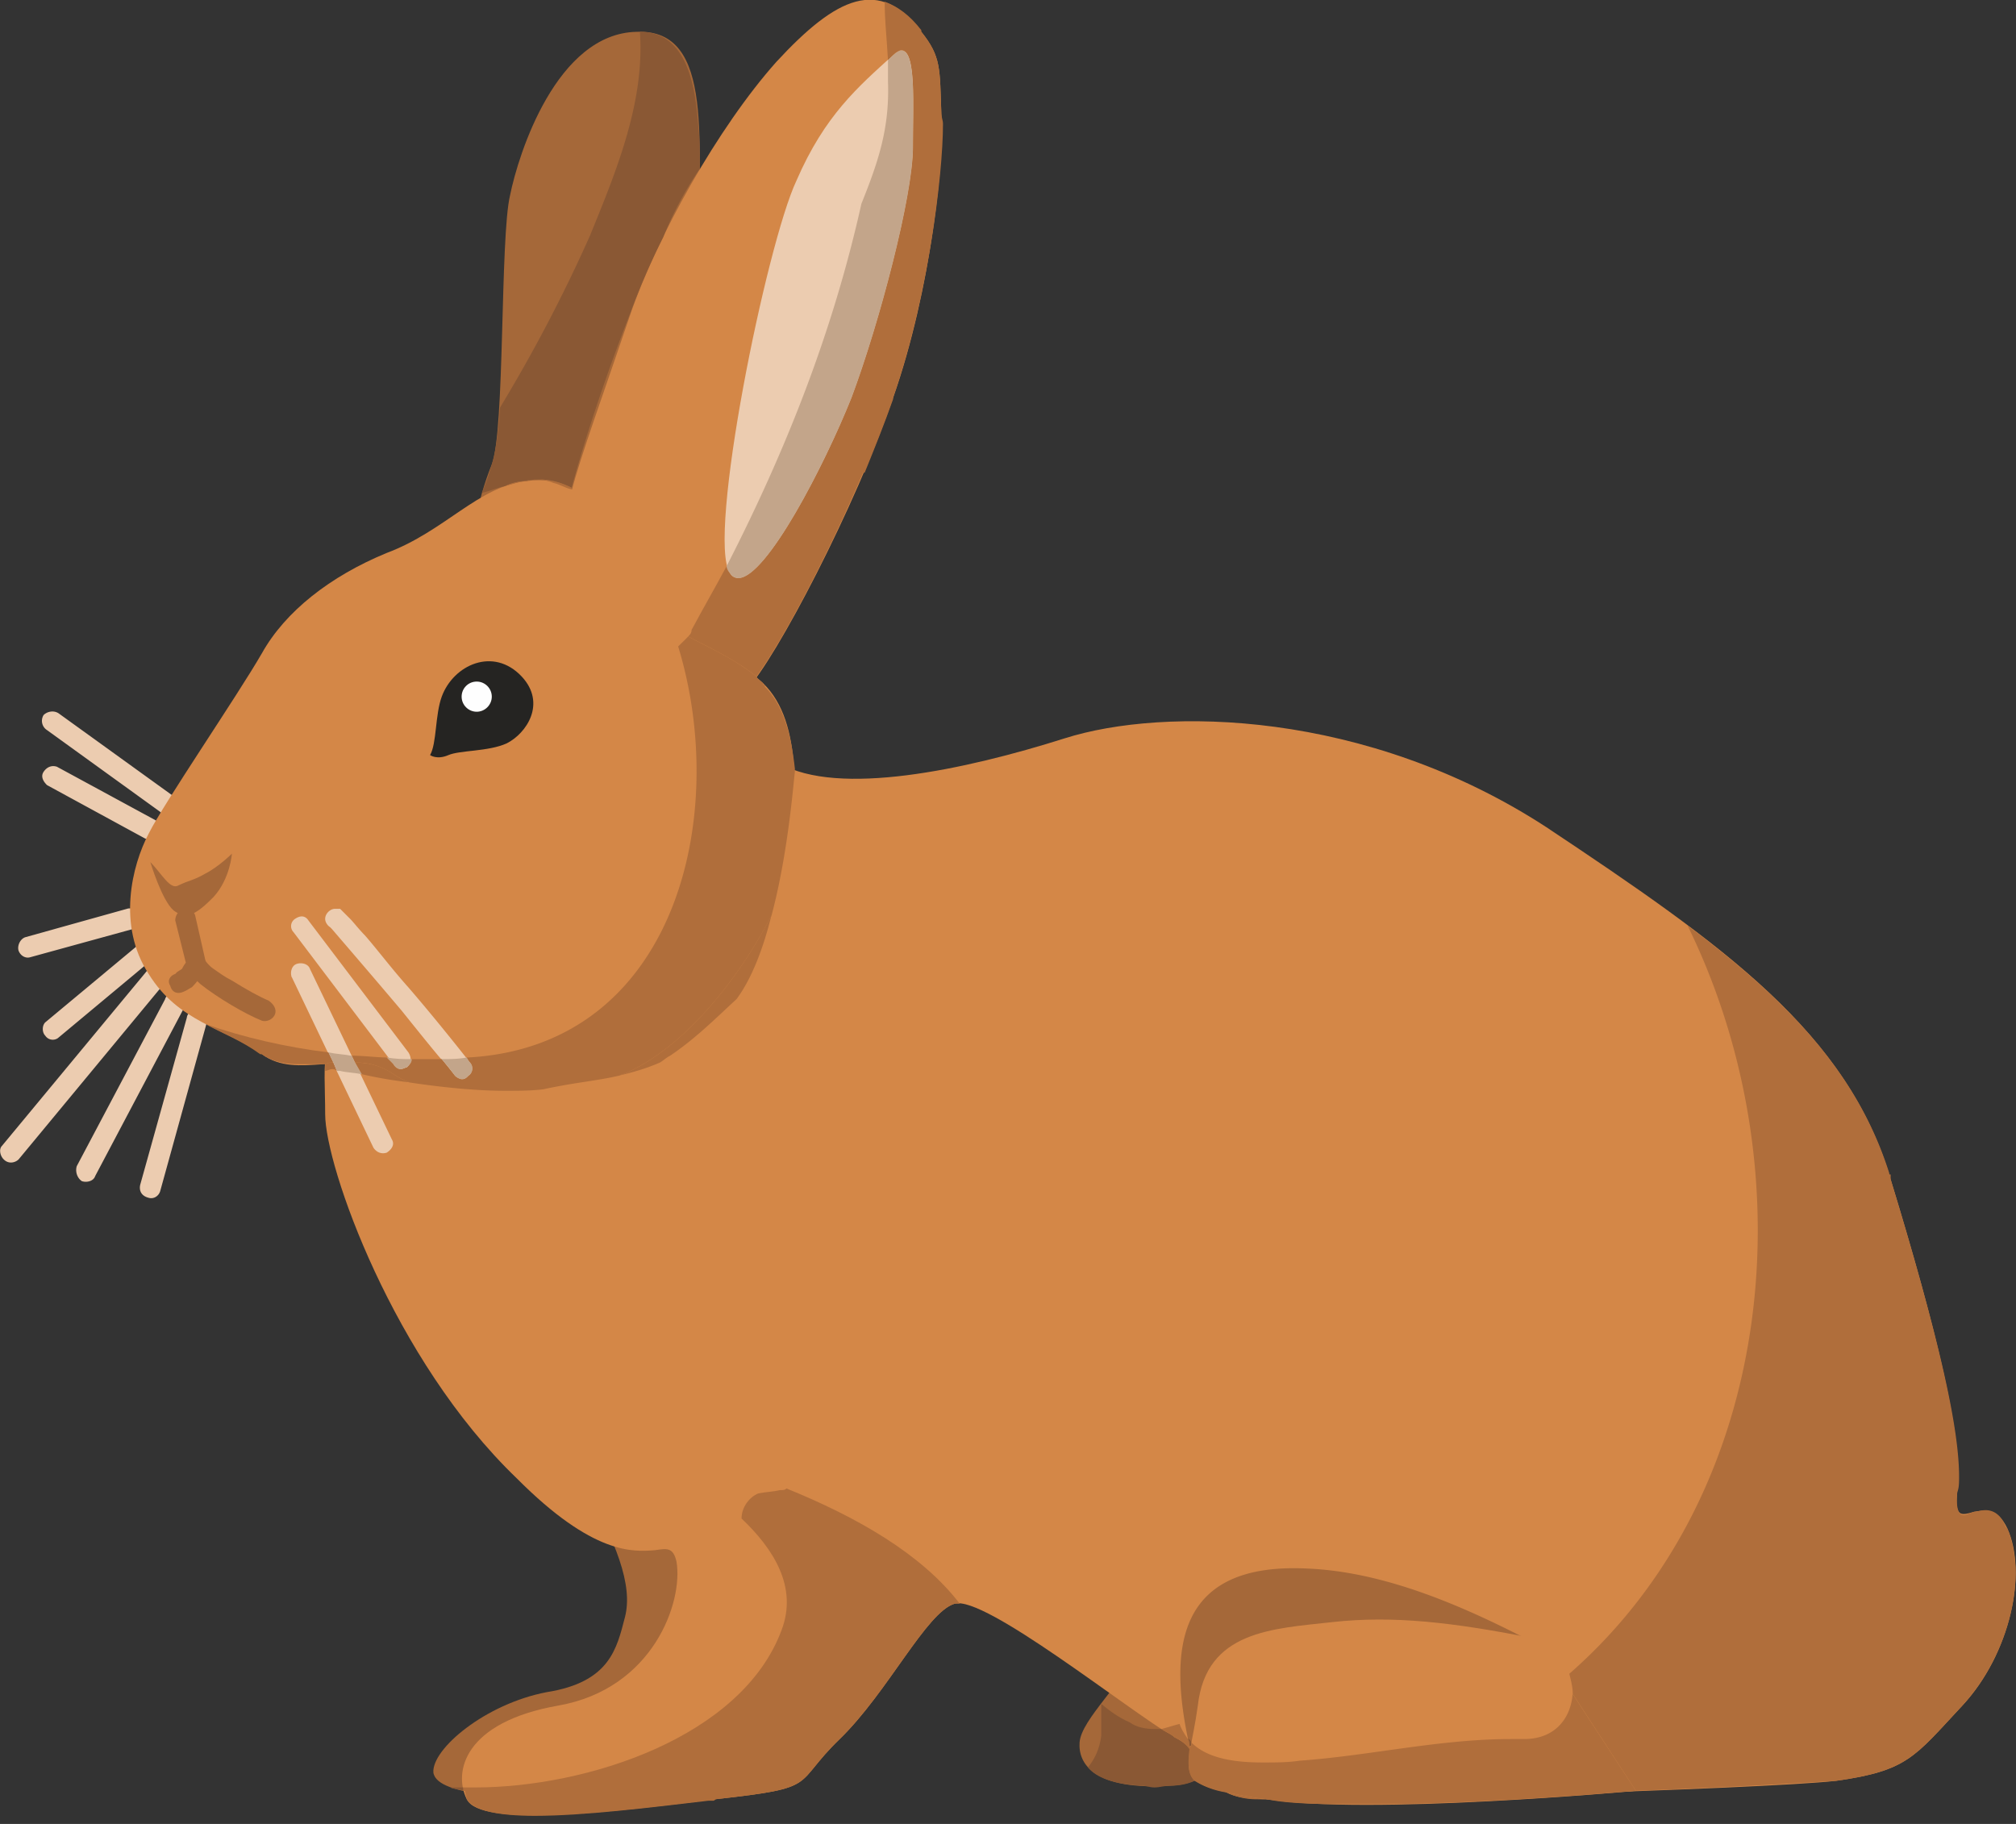 <svg height="133pt" viewBox="0 0 147 133" width="196" xmlns="http://www.w3.org/2000/svg"><rect x="0" y="0" width="147" height="133" fill="#333333" stroke="none"/><path d="m12.54 57.98-8.26-5.96c-.37-.25-.85-.13-1.1.12a.8.8 0 0 0 .25 1.1l8.25 5.96c.25.25.73.25.98-.12.24-.37.12-.85-.12-1.1zm-1.22 1.82-7.17-3.89c-.36-.12-.72 0-.97.37-.24.36 0 .73.25.97l7.16 3.9c.37.12.85 0 1.1-.36.11-.37 0-.86-.37-.98zm-2.06 6.47-7.41 2.07c-.37.12-.6.6-.5.97.13.37.5.6.86.49l7.53-2.07c.37-.12.6-.6.49-.98-.12-.36-.61-.6-.97-.48zm1.21 2.31-7.17 5.97c-.24.24-.24.73 0 .97.25.37.73.37.98.13l7.16-5.97c.36-.24.36-.73.13-1.1a.78.78 0 0 0 -1.1 0zm.97 1.34-11.3 13.64c-.24.25-.12.74.13.98.36.37.85.24 1.09 0l11.3-13.65c.24-.36.24-.85-.12-1.1-.37-.24-.74-.24-1.1.13zm.61 2.92-6.45 12.19c-.12.36 0 .85.37 1.1.36.12.85 0 .97-.37l6.44-12.19a.98.98 0 0 0 -.37-1.09c-.36-.12-.85 0-.97.36zm1.58 1.34-3.4 12.19c-.12.49.12.85.6.97.37.12.74-.12.85-.48l3.4-12.3c.13-.38-.12-.86-.6-.99-.37 0-.73.13-.86.61zm0 0" fill="#ecccb0"/><path d="m51.03 18.64c-.24-7.92 1.22-16.57-4.61-16.32-5.83.12-8.62 8.89-9.23 11.93-.73 3.05-.37 17.18-1.33 19.61-.98 2.44-2.31 7.2 0 7.8 2.3.61 11.65-5.6 12.74-8.53 1.22-2.92 2.43-14.5 2.43-14.5zm-8.73 89.16c2.66 4.63 3.87 7.8 3.27 10.12-.6 2.3-1.1 4.74-5.7 5.47-4.5.86-8.39 4.15-8.27 5.86.25 1.82 6.56 1.82 9.72 1.94 3.27.24 13.11-11.44 12.87-14.13-.36-2.56-11.9-9.26-11.9-9.26zm40.8 12.19c-1.1 2.67-4.25 5.36-4.38 7.06-.12 1.59 1.1 3.53 6.68 3.16 5.46-.23 8.02-8.76 5.46-10.22-2.54-1.46-7.77 0-7.77 0zm0 0" fill="#a56839"/><path d="m67.18 2.32c-3.04-4.03-6.18-2.56-10.56 2.18-4.25 4.76-8.75 12.8-10.69 18.52-1.94 5.73-3.64 10.36-4.25 12.8-.6 2.43 1.1 8.16 2.67 9.74 1.58 1.58 7.9 6.94 10.08 4.75 2.19-2.32 7.9-13.27 10.7-21.32 2.78-7.92 3.75-17.54 3.51-20.7-.12-3.3 0-4.15-1.46-5.97zm0 0" fill="#d48747"/><path d="m65.12 4.02c-2.55 2.31-4.98 4.39-7.04 9.14-2.19 4.63-6.56 26.06-4.86 28.62 1.58 2.44 6.68-7.18 8.87-12.78 2.05-5.48 4.48-14.74 4.48-18.27 0-3.66.37-8.28-1.45-6.7zm0 0" fill="#ecccb0"/><path d="m56.86 55.67c4.25 2.43 13.48.48 20.77-1.83 7.28-2.31 21.98-2.07 35.1 6.46 12.99 8.65 21.98 14.98 25.13 25.7 3.28 10.72 5.35 19.13 4.86 22.78-.24 1.95.37 1.7 1.22 1.46.73-.12 1.7-.36 2.43 1.22 1.46 3.17.24 9.13-3.28 12.91-3.53 3.78-4 4.75-9.23 5.49-5.22.6-37.53 1.57-42.02 1.33-4.5-.12-2.55-2.43-6.2-4.5-3.52-2.08-13.84-10.36-16.03-9.75-2.06.61-4.86 6.45-8.38 9.87-3.52 3.4-1.33 3.53-8.98 4.38-7.78.98-17.25 2.07-18.22 0-.97-1.94-.24-5.6 6.68-6.82s9.11-7.55 8.62-10.48c-.24-1.1-.73-.97-1.58-.85-1.58.12-4.49.37-10.07-5.24-9-8.64-13.97-22.77-13.97-26.55 0-3.77-.6-6.7 2.79-7.43 3.4-.86 30.36-18.15 30.36-18.15zm0 0" fill="#d48747"/><path d="m95.48 125.83c6.44-.6 12.39-1.1 18.34-.12-.12-.24-.25-.6-.37-.85-.12-.61-.24-1.1-.24-1.59a27.73 27.73 0 0 1 -1.21-3.4c-5.34-2.8-11.05-5.25-16.64-5.49-9.6-.49-10.2 5.85-8.63 12.92a45.31 45.31 0 0 1 8.75-1.47zm0 0" fill="#a56839"/><path d="m112 119.5c-6.07-1.22-10.45-1.7-14.82-1.22-4.37.49-9.23.61-9.84 6.1-.73 5.35-2.3 5.71 4.98 6.81 7.29 1.22 26.96-.6 26.96-.6zm-73.6-84.42c-3.52.37-5.95 3.65-10.2 5.24-4.13 1.7-7.4 4.27-9.1 7.31-1.83 3.17-7.17 10.96-8.26 13.16-1.22 2.31-2.31 6.7 0 10.23 2.18 3.53 5.46 3.9 8.25 5.85 1.34.97 2.8.85 4.5.73 1.7-.25 3.4-.37 5.1.73 3.4 2.06 9.95 2.92 16.76 0 6.8-2.93 12.39-13.16 12.39-16.33 0-3.29.84-9.25-2.2-12.18-3.15-2.93-6.67-2.93-8.98-6.33-2.19-3.42-3.03-9.14-8.26-8.41zm0 0" fill="#d48747"/><g fill="#a56839"><path d="m10.96 62.86c.84.85 1.45 2.07 2.06 1.7.73-.36 1.1-.36 1.94-.85.97-.49 1.95-1.46 1.95-1.46s-.12 1.82-1.34 3.16c-1.21 1.22-1.95 1.71-2.91.98-.86-.73-1.7-3.53-1.7-3.53zm0 0"/><path d="m12.78 67.12.85 3.4.73-.11-.61-.5v.13c-.13 0-.36.37-.48.61l-.37.24-.12.13.12.12-.12-.12.12.12-.12-.12c-.37.12-.61.48-.37.85.13.49.49.61.86.49.36-.13.48-.25.72-.37.49-.49.97-1.22.97-1.22l.13-.24-.86-3.78c-.12-.36-.48-.6-.84-.48a.9.9 0 0 0 -.61.85zm0 0"/><path d="m13.75 70.77c.12.37.48.61.85.98 1.21.97 3.28 2.2 4.5 2.68.35.12.84-.12.96-.49s-.12-.73-.48-.98c-.6-.24-1.7-.85-2.67-1.46-.49-.24-.98-.6-1.34-.85-.36-.24-.6-.6-.6-.6-.25-.37-.61-.5-.98-.25-.37.12-.49.6-.24.97zm0 0"/></g><path d="m24.43 67.73v-.73l-.24.6c0 .13.12.13.24.13v-.73l-.24.6.24-.48-.36.49h.12l.24-.49-.36.49.12-.25-.12.25.12-.25-.12.25.12.12c.73.85 3.04 3.53 5.1 5.97.98 1.22 1.95 2.43 2.67 3.29a53 53 0 0 1 1.22 1.46c.25.25.73.37.97 0a.64.64 0 0 0 .12-.97s-2.18-2.8-4.5-5.49c-1.2-1.34-2.3-2.8-3.15-3.77-.48-.49-.85-.98-1.09-1.22l-.37-.37-.36-.36h-.37c-.36 0-.72.36-.72.73 0 .36.36.73.72.73zm-3.03.24 7.29 9.63c.24.36.6.49.97.24.36-.24.36-.73.12-1.1l-7.29-9.62c-.24-.37-.6-.37-.97-.12a.63.63 0 0 0 -.12.97zm-.12 3.29 5.95 12.43c.24.36.61.48.97.36.37-.24.6-.6.37-.97l-5.97-12.43c-.12-.36-.6-.49-.97-.36-.36.12-.49.6-.36.97zm0 0" fill="#ecccb0"/><path d="m31.36 55.06c.49-.85.36-2.92.85-4.26.85-2.32 3.77-3.66 5.83-1.47 1.82 1.95.36 4.15-1.1 4.88-1.33.6-3.4.49-4.24.85-.85.37-1.34 0-1.34 0zm0 0" fill="#252422"/><path d="m35.86 50.8c0 .6-.5 1.1-1.1 1.1-.61 0-1.1-.5-1.1-1.1 0-.61.49-1.1 1.1-1.1.6 0 1.1.49 1.1 1.1zm0 0" fill="#fefefe"/><path d="m51.03 12.3c0-1.1 0-2.2-.12-3.16.12.97.12 2.07.12 3.04zm0 0" fill="#d6d4d2"/><path d="m35.13 35.94c.24-.5.6-1.59.73-2.08.23-.73.48-2.19.6-4.14 2.43-4.02 4.61-8.16 6.56-12.54 1.94-4.75 4-9.75 3.64-14.86 3.04 0 4 3.04 4.25 6.82.12.97.12 2.07.12 3.16a26.29 26.29 0 0 0 -2.67 5 52.36 52.36 0 0 0 -2.43 5.6c-1.82 4.63-3.4 9.5-4.25 12.67a5.21 5.21 0 0 0 -2.43-.6c-.24 0-.48 0-.85.1-.49 0-1.1.14-1.58.38-.6.12-1.1.37-1.7.49zm0 0" fill="#8a5834"/><path d="m51.03 12.3v-.12zm-9.35 23.39c-.48-.12-.85-.36-1.34-.48a3.31 3.31 0 0 0 -1.09-.25c-.85 0-1.57.25-2.43.49a3.74 3.74 0 0 1 1.58-.37c.37-.12.6-.12.85-.12.97 0 1.7.25 2.43.6zm-11.78 43.24a30.4 30.4 0 0 1 -3.52-.6l-.49-.85c.97 0 1.95.24 2.8.85.36.24.85.49 1.2.6zm15.18-.48c.12 0 .24-.12.37-.12 4.6-1.95 8.62-7.31 10.8-11.58-.6 2.44-1.45 4.63-2.54 6.1-1.58 1.46-3.04 2.92-4.86 4.14-.25.12-.5.36-.73.49-1.1.48-2.07.73-3.04.97zm0 0" fill="#b06e3b"/><path d="m55.77 49.94h-.12zm-.12 0v-.12zm7.28-15.47h.12zm4.25-32.16v-.11.12zm0 0" fill="#d6d4d2"/><path d="m55.16 49.33c-1.7-1.34-3.4-2.07-4.98-2.92.12-.12.25-.25.25-.48.85-1.59 1.7-3.05 2.55-4.64 0 .13.12.37.24.5.12.24.36.36.6.36 2.07 0 6.32-8.29 8.27-13.16 2.05-5.48 4.48-14.74 4.48-18.27 0-3.05.25-7.06-.84-7.06-.12 0-.37.12-.6.36l-.38.37c-.12-2.07-.24-2.8-.24-4.27.97.37 1.82.98 2.67 2.08v.12c1.46 1.82 1.34 2.68 1.46 5.96 0 .25.12.49.12.74 0 3.77-1.09 12.66-3.64 19.97v.12c-.6 1.71-1.33 3.54-2.07 5.36h-.12c-2.54 5.97-5.82 12.19-7.77 14.86zm0 0" fill="#b06e3b"/><path d="m53.83 42.15a.66.66 0 0 1 -.61-.37.91.91 0 0 1 -.24-.49c4.37-8.52 7.77-17.17 9.83-26.43 1.22-3.04 2.06-5.48 1.94-8.89v-1.57l.37-.37c.24-.24.49-.36.6-.36 1.1 0 .85 4.01.85 7.06 0 3.53-2.43 12.8-4.48 18.27-1.95 4.87-6.2 13.16-8.26 13.16zm0 0" fill="#c3a58a"/><path d="m36.82 79.54c-2.06 0-4.5-.24-6.92-.6a5.75 5.75 0 0 1 -1.21-.61 4.72 4.72 0 0 0 -2.8-.85l-.24-.5c.85 0 1.82.13 2.55.13l.49.49c.12.24.36.36.48.36.25 0 .37-.12.49-.12.24-.24.36-.36.36-.61h2.19c.6.73.97 1.22.97 1.22.12.12.37.25.49.25.24 0 .36-.13.48-.25a.64.64 0 0 0 .12-.97s-.12-.13-.24-.37h.12c15.18-.85 19.07-17.66 15.3-29.97.25-.25.5-.48.73-.73 1.58.85 3.28 1.58 4.98 2.92.13.25.25.25.49.49v.12h.12v.13c1.46 1.46 1.94 3.77 2.19 5.97v.24c-.12.97-.5 5.97-1.7 10.47-2.19 4.27-6.2 9.63-10.81 11.58-.13 0-.25.12-.37.12-1.58.37-3.16.48-5.46.98-.85.11-1.82.11-2.8.11zm0 0" fill="#b06e3b"/><path d="m33.67 78.7a.95.95 0 0 1 -.49-.25s-.36-.5-.97-1.22c.6 0 1.22 0 1.82-.12.12.24.24.37.24.37.25.24.25.73-.12.97-.12.12-.24.25-.48.25zm0 0" fill="#c3a58a"/><path d="m21.88 77.6c-.97 0-1.94-.12-2.79-.73h-.12.12c.85.6 1.82.73 2.8.73h1.81-1.83zm0 0" fill="#d6d4d2"/><path d="m23.71 78.09v-.5c.24-.11.36-.11.6-.11l.25.6c-.13-.12-.25-.12-.37-.12s-.36.13-.48.13zm0 0" fill="#b06e3b"/><path d="m21.88 77.6c-.97 0-1.94-.12-2.79-.73h-.12c-1.34-.98-2.67-1.47-4-2.2 2.78.98 5.94 1.7 8.98 2.07l.36.74c-.24 0-.36 0-.6.12zm0 0" fill="#b06e3b"/><path d="m29.17 77.96c-.12 0-.36-.12-.48-.36l-.5-.5c.62.13 1.23.13 1.83.13 0 .25-.12.37-.36.6-.12 0-.24.13-.49.13zm-2.79.37c-.61-.12-1.1-.12-1.58-.24h-.24l-.25-.61-.36-.74c.6.13 1.1.13 1.7.25l.24.49zm0 0" fill="#c3a58a"/><path d="m39 132.41c3.53 0 8.4-.6 12.64-1.1-4.25.5-9.1 1.1-12.63 1.1zm12.76-1.1h.24zm.24 0c.13 0 .13-.12.25-.12 7.65-.85 5.46-.98 8.98-4.38 3.52-3.42 6.32-9.26 8.38-9.87-2.06.61-4.86 6.45-8.38 9.87-3.52 3.4-1.33 3.53-8.98 4.38-.12 0-.12.12-.25.12zm17.61-14.37" fill="#d6d4d2"/><path d="m33.79 130.58c-.36-.12-.73-.12-.97-.24h.97zm0 0" fill="#8a5834"/><path d="m39 132.41c-2.66 0-4.48-.37-4.97-1.22 0-.12-.12-.37-.12-.6h-.12v-.25h.85c8.13 0 19.43-3.65 22.34-11.45 1.22-3.17-.6-5.97-2.91-8.16 0-.85.6-1.58 1.22-1.83.6-.12 1.09-.12 1.57-.24.25 0 .37 0 .49-.12 5.1 2.07 9.83 4.75 12.63 8.4h-.37c-2.06.61-4.86 6.45-8.38 9.87-3.52 3.4-1.33 3.53-8.98 4.38-.12 0-.12.12-.25.12h-.24-.12c-4.25.5-9.1 1.1-12.63 1.1zm0 0" fill="#b06e3b"/><path d="m99.25 131.56c-2.8 0-5.23 0-6.93-.37h-.48.48c1.7.37 4.13.37 6.93.37h.73zm-15.07-1.22c-.36 0-.6-.13-.97-.13.37 0 .61.13.98.13.36 0 .72-.13 1.21-.13-.49 0-.85.13-1.21.13zm49.68-.48c5.22-.74 5.7-1.71 9.23-5.49-3.53 3.78-4 4.75-9.23 5.49zm10.08-19.62c.24 0 .48-.12.85-.12-.37 0-.61.12-.85.12zm-6.08-24.24v-.12zm0-.12v-.12zm0-.12v-.12zm-.12-.24" fill="#d6d4d2"/><path d="m84.19 130.34c-.37 0-.61-.13-.98-.13-2.06-.12-3.27-.6-3.88-1.33.49-.61.85-1.34.97-2.31v-2.32c.6.49 1.22.97 2.07 1.34.49.37 1.2.49 1.82.49h.49c.36.24.72.36.96.6.5.25.86.5 1.1.86-.13 1.1-.13 1.83.36 2.32-.49.23-1.1.35-1.7.35-.49 0-.85.13-1.21.13zm0 0" fill="#8a5834"/><path d="m92.32 131.2h-.48a5.13 5.13 0 0 1 -2.43-.5c.73.12 1.7.37 2.91.5zm26.96-.62-4.6-7.06c0-.49-.13-.98-.25-1.47 15.18-13.27 17.36-36.78 8.62-54.56 7.29 5.47 12.38 10.72 14.7 18.03v.12h.11v.36c2.92 9.63 4.99 17.42 4.99 21.68 0 .37 0 .86-.13 1.1-.12 1.34.13 1.7.5 1.7.11 0 .35-.11.72-.24.24 0 .48-.12.85-.12.49 0 1.09.25 1.46 1.22l.12.12c.36.85.6 2.07.6 3.29 0 3.04-1.33 6.82-3.88 9.62-3.53 3.78-4 4.75-9.23 5.49-1.95.12-7.77.48-14.58.72zm-32.55-3.04a2.6 2.6 0 0 0 -1.09-.85c-.24-.25-.6-.37-.96-.61.48-.12.84-.25 1.33-.37.12.37.36.73.6 1.1.12.12.12.24.12.49h.13s-.13.12-.13.24zm0 0" fill="#b06e3b"/><path d="m86.73 127.3c0-.25 0-.37-.12-.5.12 0 .25.13.25.25v.25zm0 0" fill="#8a5834"/><path d="m99.25 131.56c-2.8 0-5.23 0-6.93-.37-1.21-.12-2.18-.37-2.91-.49a6.13 6.13 0 0 1 -2.3-.84c-.5-.5-.5-1.22-.38-2.32 0-.12.13-.24.13-.24v-.25c1.21 1.22 3.28 1.47 5.22 1.47.97 0 1.82 0 2.67-.13 5.1-.36 10.2-1.58 15.43-1.58h.96c2.31 0 3.41-1.59 3.53-3.29l4.61 7.06s-10.68.98-19.3.98zm0 0" fill="#b06e3b"/></svg>